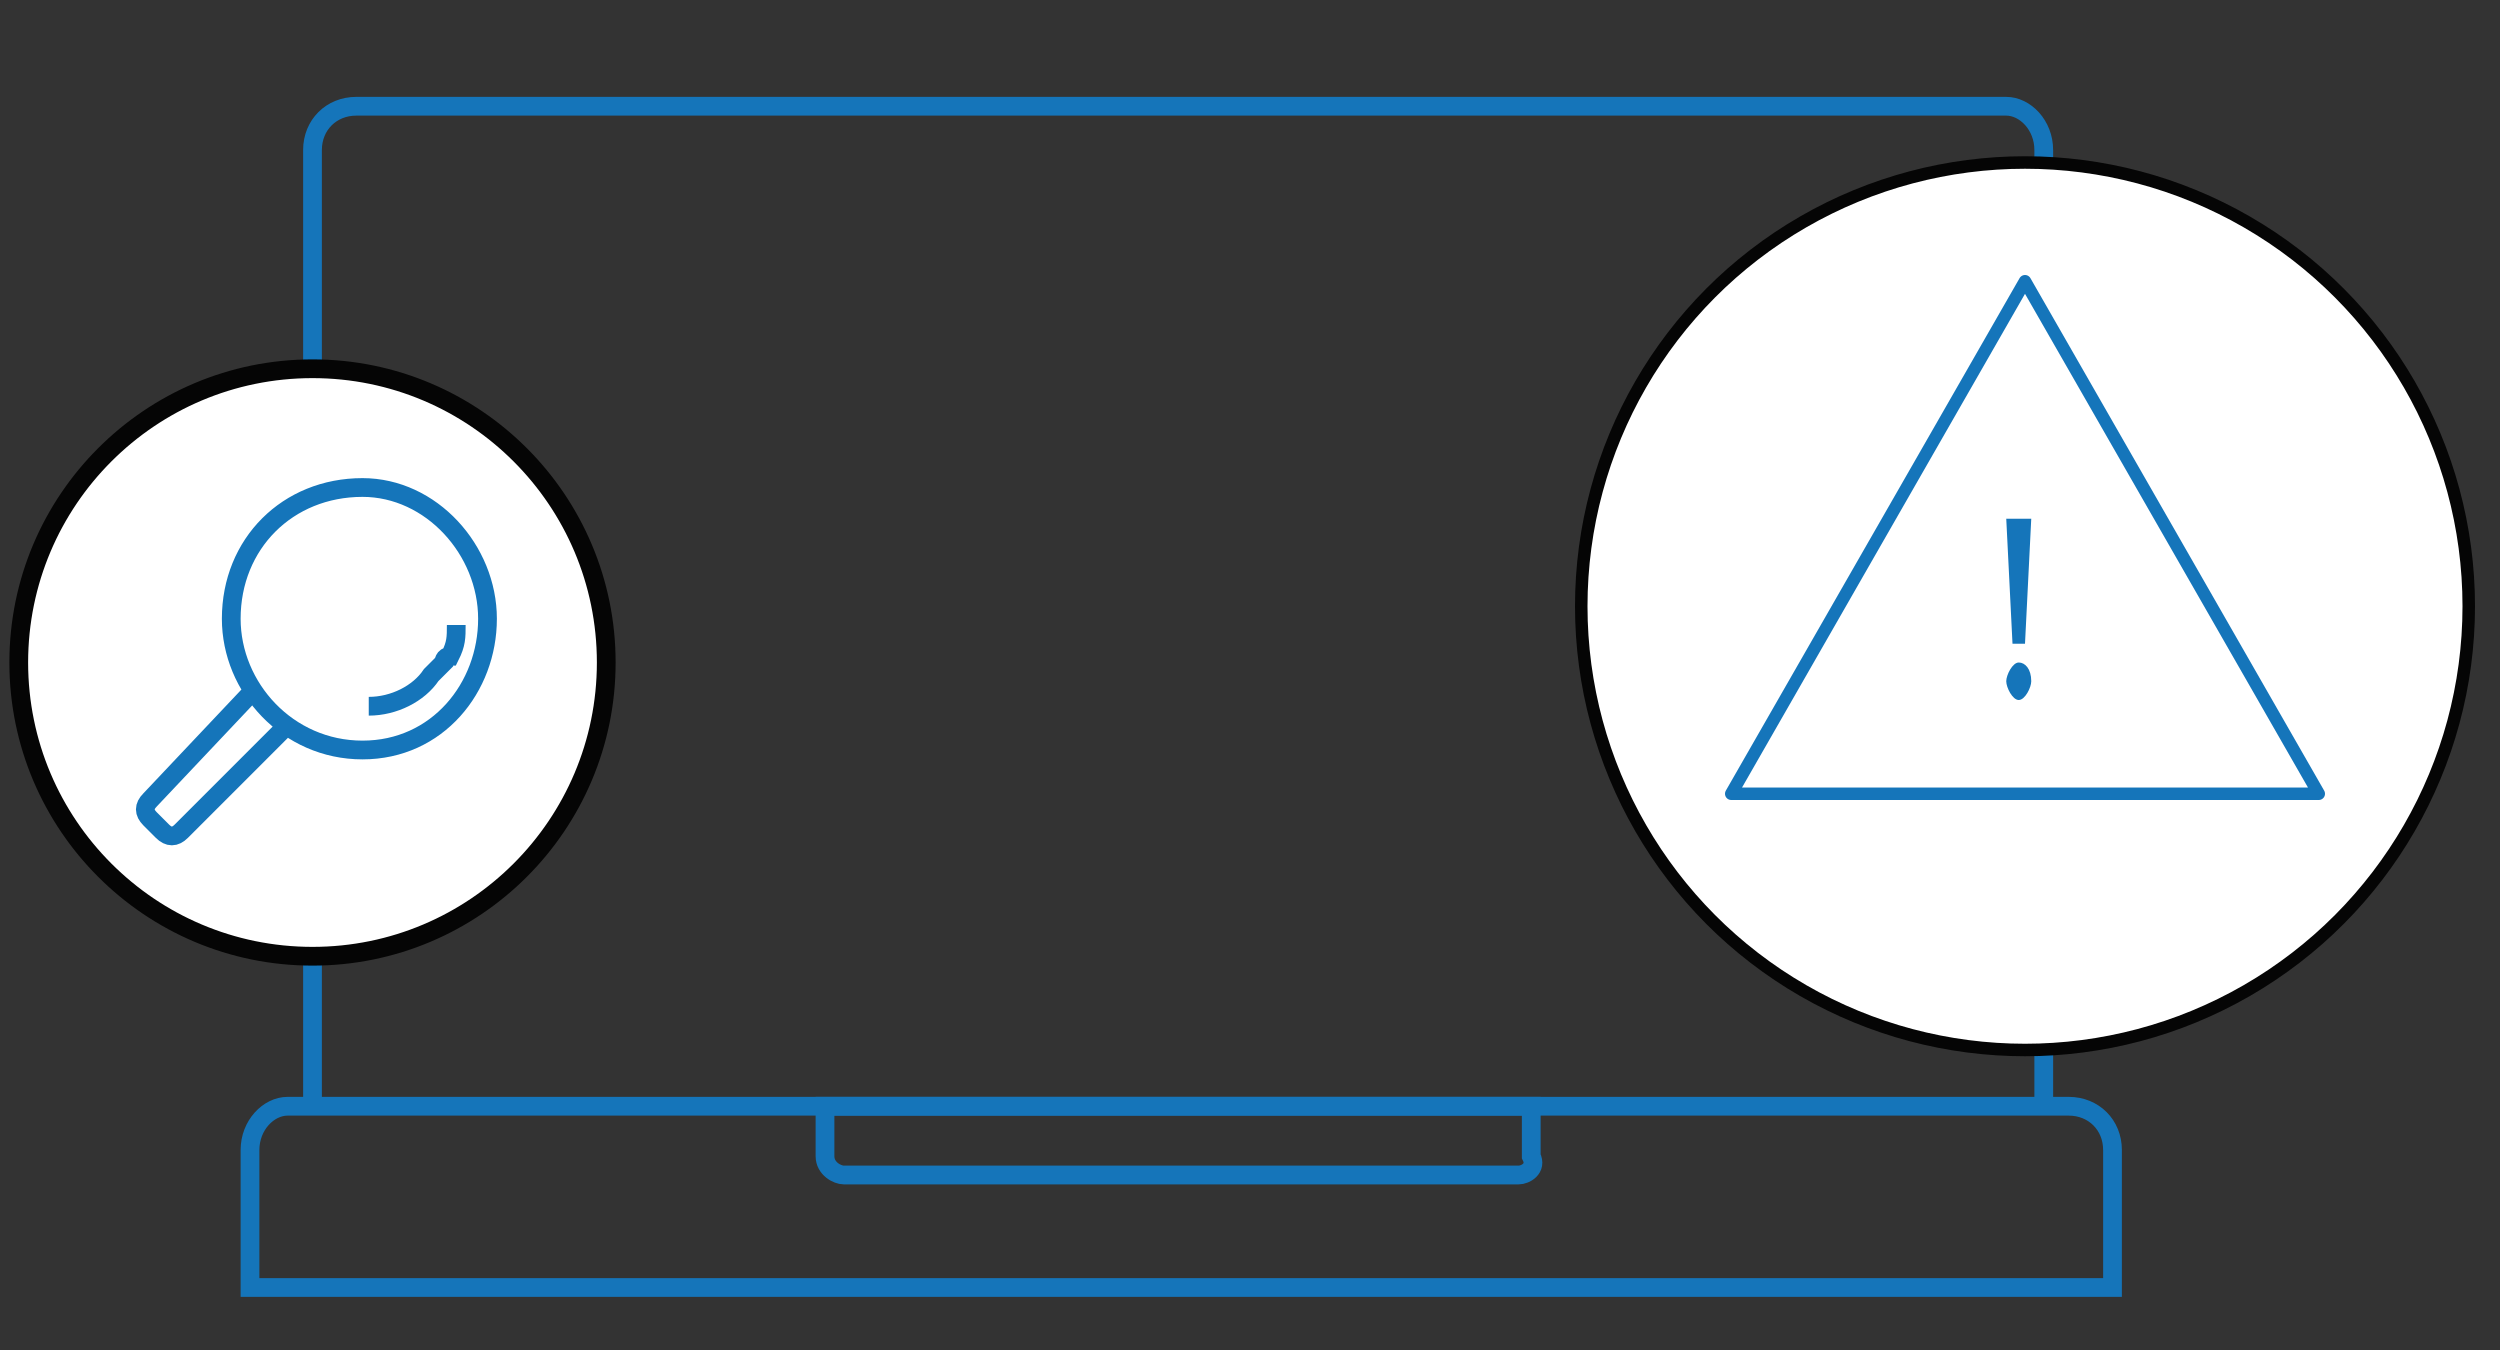 <?xml version="1.0" encoding="utf-8"?>
<!-- Generator: Adobe Illustrator 18.1.1, SVG Export Plug-In . SVG Version: 6.00 Build 0)  -->
<svg version="1.1" id="Layer_1" xmlns="http://www.w3.org/2000/svg" xmlns:xlink="http://www.w3.org/1999/xlink" x="0px" y="0px"
	 viewBox="0 0 40 21.6" enable-background="new 0 0 40 21.6" xml:space="preserve">
<rect x="0" y="0" width="40" height="21.6" fill="#333333" stroke="none"/>
<path fill="none" stroke="#1575BA" stroke-width="0.3" stroke-miterlimit="10" d="M4.6,17.7h28.5c0.4,0,0.7,0.3,0.7,0.7v2.2l0,0H4
	l0,0v-2.2C4,18,4.3,17.7,4.6,17.7z"/>
<path fill="none" stroke="#1575BA" stroke-width="0.3" stroke-miterlimit="10" d="M32.7,17.7V2.4c0-0.4-0.3-0.7-0.6-0.7H5.7
	C5.3,1.7,5,2,5,2.4v15.2"/>
<path fill="none" stroke="#1575BA" stroke-width="0.3" stroke-miterlimit="10" d="M32.4,17.2"/>
<path fill="none" stroke="#1575BA" stroke-width="0.3" stroke-miterlimit="10" d="M4.8,17.6"/>
<path fill="none" stroke="#1575BA" stroke-width="0.3" stroke-miterlimit="10" d="M24.3,18.8H13.5c-0.1,0-0.3-0.1-0.3-0.3v-0.8l0,0
	h11.3l0,0v0.8C24.6,18.7,24.4,18.8,24.3,18.8z"/>
<circle fill="#FFFFFF" stroke="#050505" stroke-width="0.3" stroke-miterlimit="10" cx="5" cy="10.6" r="4.7"/>
<path fill="none" stroke="#1575BA" stroke-width="0.3" stroke-miterlimit="10" d="M4.6,11.6l-1.7,1.7c-0.1,0.1-0.2,0.1-0.3,0
	c0,0,0,0,0,0l-0.2-0.2c-0.1-0.1-0.1-0.2,0-0.3c0,0,0,0,0,0L4.1,11 M3.7,9.9c0,1.1,0.9,2.1,2.1,2.1S7.8,11,7.8,9.9S6.9,7.8,5.8,7.8
	C4.6,7.8,3.7,8.7,3.7,9.9L3.7,9.9L3.7,9.9z M5.9,11.3c0.4,0,0.8-0.2,1-0.5C7,10.7,7,10.7,7.1,10.6c0,0,0-0.1,0.1-0.1
	c0.1-0.2,0.1-0.3,0.1-0.5"/>
<circle fill="#FFFFFF" stroke="#050505" stroke-width="0.2" stroke-miterlimit="10" cx="32.4" cy="9.7" r="7.1"/>
<polygon fill="none" stroke="#1575BA" stroke-width="0.2" stroke-linejoin="round" stroke-miterlimit="10" points="32.4,4.5 
	27.7,12.7 37.1,12.7 32.4,4.5 27.7,12.7 37.1,12.7 "/>
<g>
	<path fill="#1575BA" d="M32.1,10.9c0-0.1,0.1-0.3,0.2-0.3c0.1,0,0.2,0.1,0.2,0.3c0,0.1-0.1,0.3-0.2,0.3
		C32.2,11.2,32.1,11,32.1,10.9z M32.2,10.3l-0.1-2h0.4l-0.1,2H32.2z"/>
</g>
</svg>

